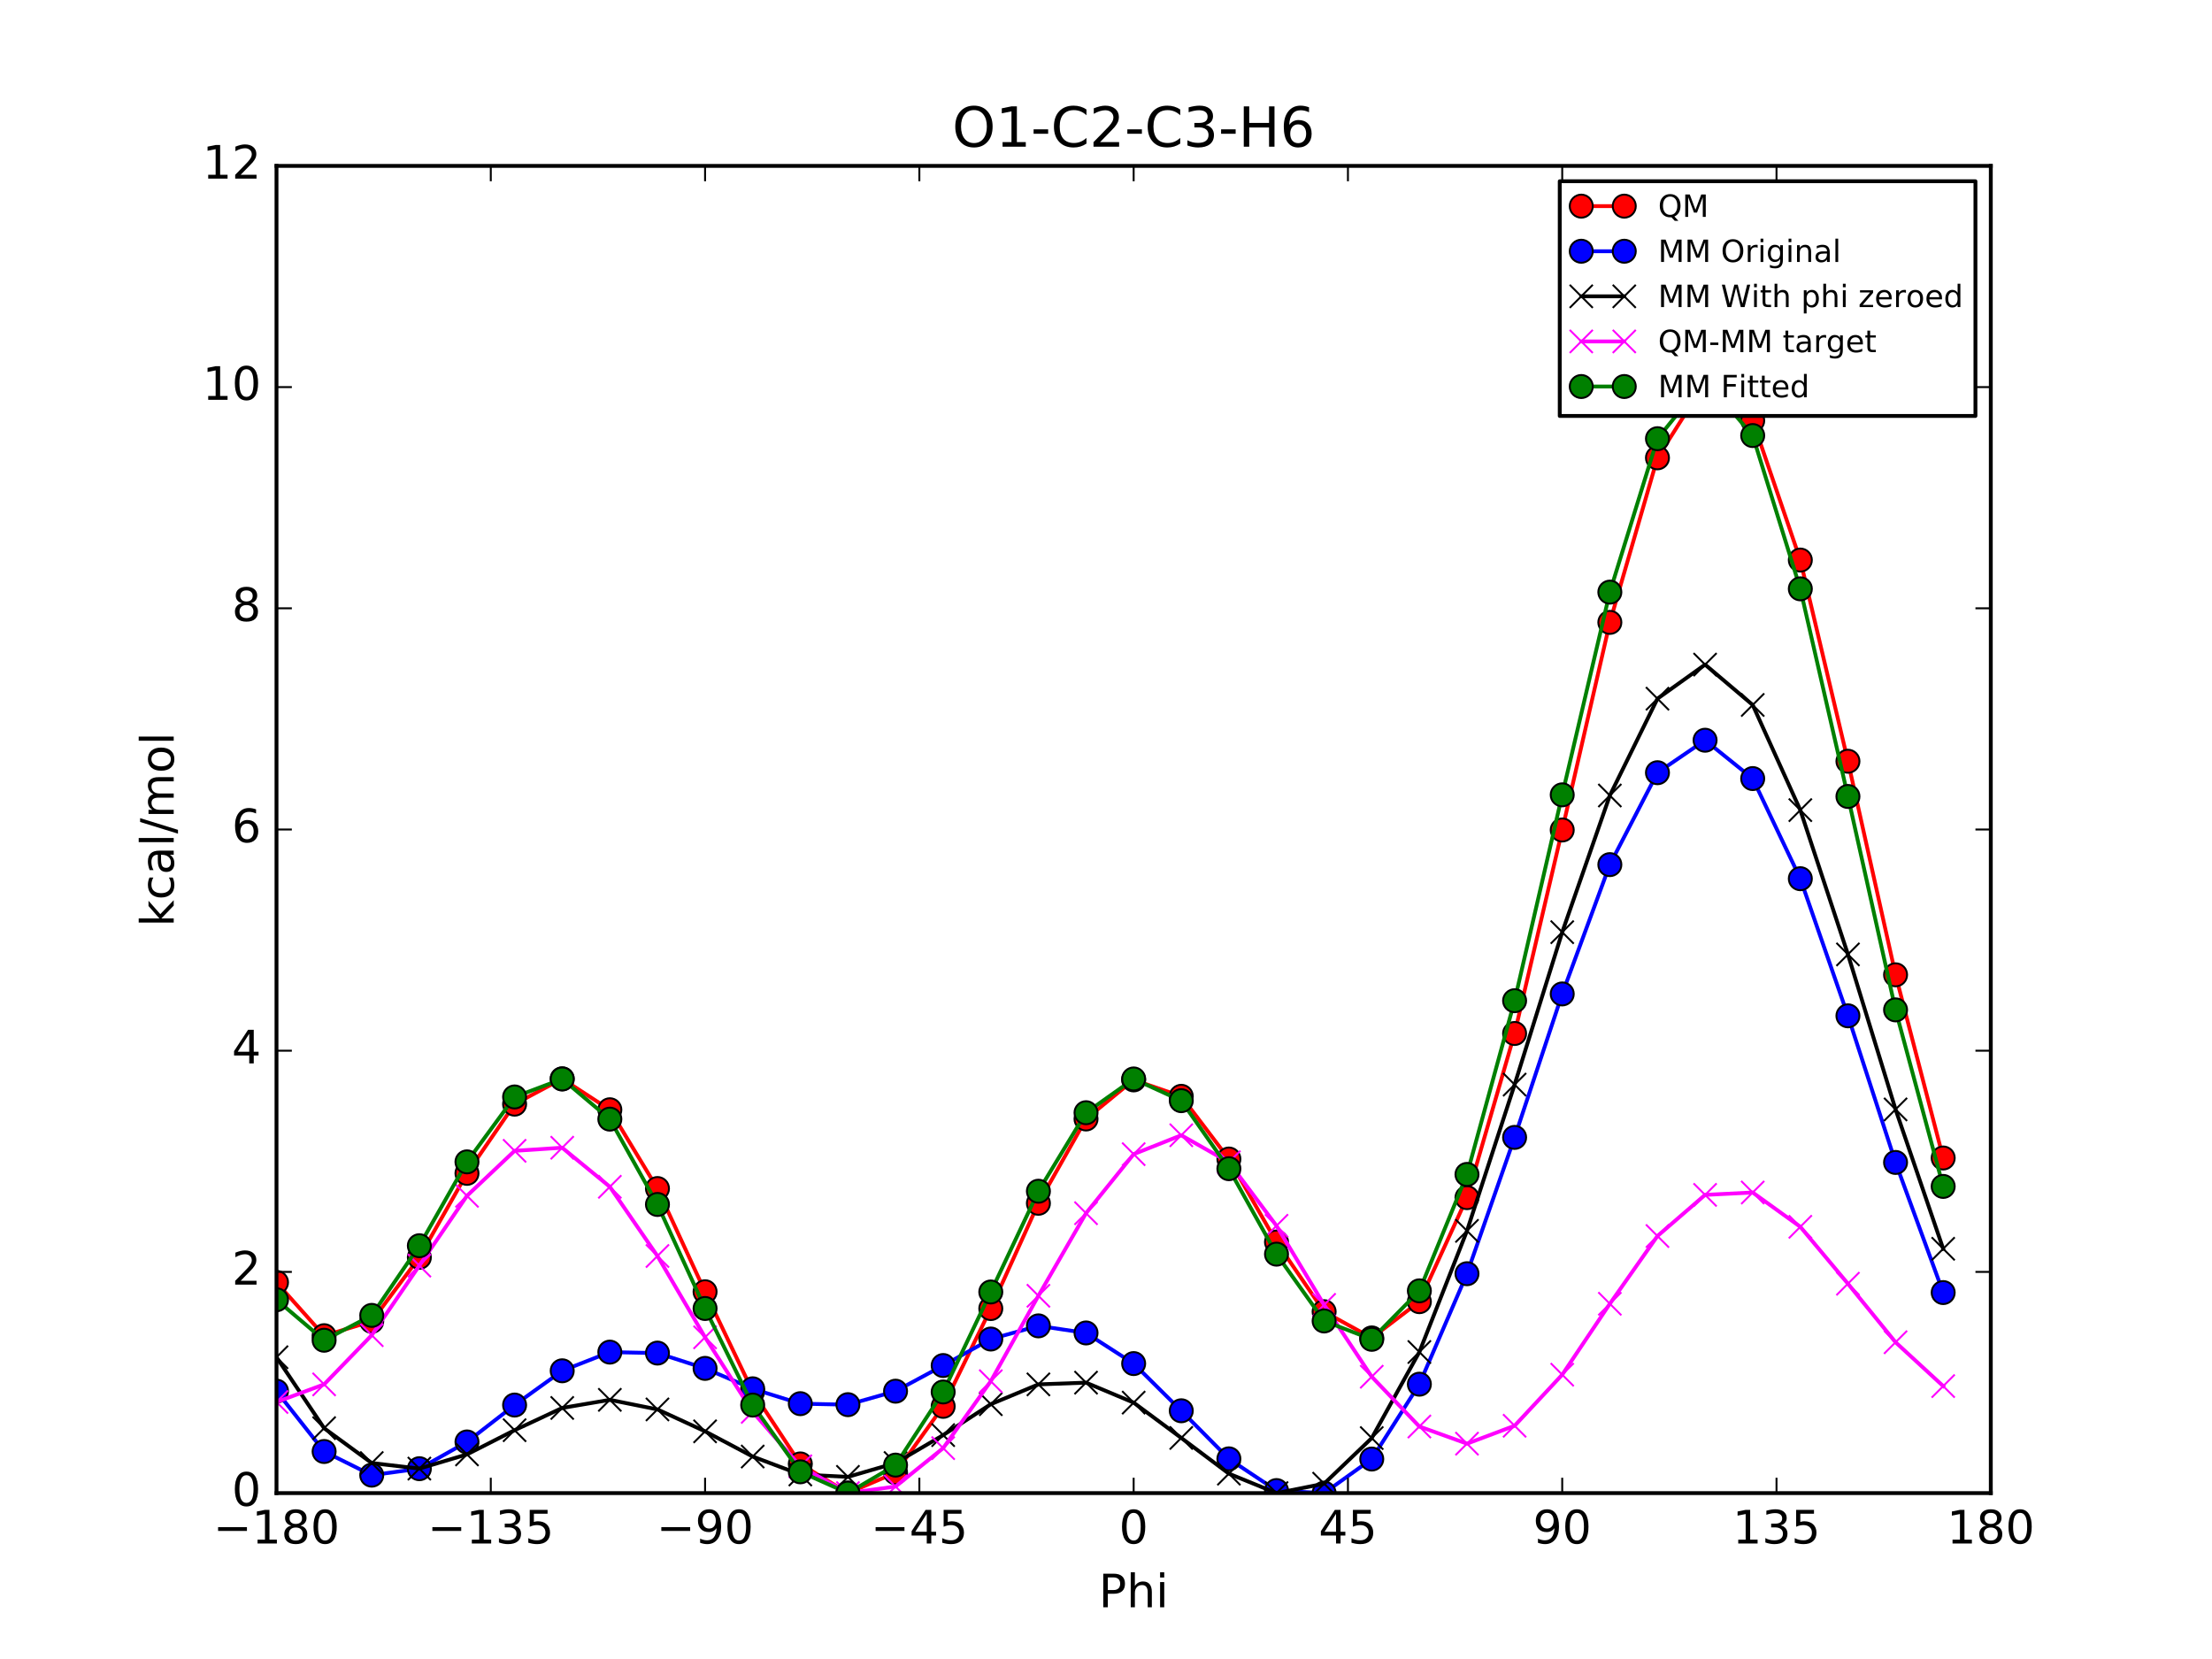 <?xml version="1.0" encoding="utf-8" standalone="no"?>
<!DOCTYPE svg PUBLIC "-//W3C//DTD SVG 1.1//EN"
  "http://www.w3.org/Graphics/SVG/1.1/DTD/svg11.dtd">
<!-- Created with matplotlib (http://matplotlib.org/) -->
<svg height="432pt" version="1.1" viewBox="0 0 576 432" width="576pt" xmlns="http://www.w3.org/2000/svg" xmlns:xlink="http://www.w3.org/1999/xlink">
 <defs>
  <style type="text/css">
*{stroke-linecap:butt;stroke-linejoin:round;stroke-miterlimit:100000;}
  </style>
 </defs>
 <g id="figure_1">
  <g id="patch_1">
   <path d="M 0 432 
L 576 432 
L 576 0 
L 0 0 
z
" style="fill:#ffffff;"/>
  </g>
  <g id="axes_1">
   <g id="patch_2">
    <path d="M 72 388.8 
L 518.4 388.8 
L 518.4 43.2 
L 72 43.2 
z
" style="fill:#ffffff;"/>
   </g>
   <g id="line2d_1">
    <path clip-path="url(#pc7a32fb512)" d="M 72.001 333.929 
L 84.4 347.811 
L 96.8 344.071 
L 109.2 327.401 
L 121.6 305.537 
L 134 287.518 
L 146.4 280.919 
L 158.8 288.977 
L 171.2 309.495 
L 183.6 336.374 
L 196 362.355 
L 208.4 381.205 
L 220.8 388.8 
L 233.2 383.479 
L 245.6 366.21 
L 258 340.748 
L 270.4 313.332 
L 282.8 291.381 
L 295.201 281.205 
L 307.6 285.479 
L 320 301.808 
L 332.4 323.417 
L 344.8 341.566 
L 357.2 348.39 
L 369.6 338.952 
L 382 311.862 
L 394.4 269.117 
L 406.8 216.129 
L 419.2 162.067 
L 431.6 119.219 
L 444 99.632 
L 456.4 109.517 
L 468.8 145.838 
L 481.2 198.226 
L 493.6 253.837 
L 506 301.54 
" style="fill:none;stroke:#ff0000;stroke-linecap:square;"/>
    <defs>
     <path d="M 0 3 
C 0.796 3 1.559 2.684 2.121 2.121 
C 2.684 1.559 3 0.796 3 0 
C 3 -0.796 2.684 -1.559 2.121 -2.121 
C 1.559 -2.684 0.796 -3 0 -3 
C -0.796 -3 -1.559 -2.684 -2.121 -2.121 
C -2.684 -1.559 -3 -0.796 -3 0 
C -3 0.796 -2.684 1.559 -2.121 2.121 
C -1.559 2.684 -0.796 3 0 3 
z
" id="m67e31d03e1" style="stroke:#000000;stroke-width:0.5;"/>
    </defs>
    <g clip-path="url(#pc7a32fb512)">
     <use style="fill:#ff0000;stroke:#000000;stroke-width:0.5;" x="72.001" xlink:href="#m67e31d03e1" y="333.929"/>
     <use style="fill:#ff0000;stroke:#000000;stroke-width:0.5;" x="84.4" xlink:href="#m67e31d03e1" y="347.811"/>
     <use style="fill:#ff0000;stroke:#000000;stroke-width:0.5;" x="96.8" xlink:href="#m67e31d03e1" y="344.071"/>
     <use style="fill:#ff0000;stroke:#000000;stroke-width:0.5;" x="109.2" xlink:href="#m67e31d03e1" y="327.401"/>
     <use style="fill:#ff0000;stroke:#000000;stroke-width:0.5;" x="121.6" xlink:href="#m67e31d03e1" y="305.537"/>
     <use style="fill:#ff0000;stroke:#000000;stroke-width:0.5;" x="134" xlink:href="#m67e31d03e1" y="287.518"/>
     <use style="fill:#ff0000;stroke:#000000;stroke-width:0.5;" x="146.4" xlink:href="#m67e31d03e1" y="280.919"/>
     <use style="fill:#ff0000;stroke:#000000;stroke-width:0.5;" x="158.8" xlink:href="#m67e31d03e1" y="288.977"/>
     <use style="fill:#ff0000;stroke:#000000;stroke-width:0.5;" x="171.2" xlink:href="#m67e31d03e1" y="309.495"/>
     <use style="fill:#ff0000;stroke:#000000;stroke-width:0.5;" x="183.6" xlink:href="#m67e31d03e1" y="336.374"/>
     <use style="fill:#ff0000;stroke:#000000;stroke-width:0.5;" x="196" xlink:href="#m67e31d03e1" y="362.355"/>
     <use style="fill:#ff0000;stroke:#000000;stroke-width:0.5;" x="208.4" xlink:href="#m67e31d03e1" y="381.205"/>
     <use style="fill:#ff0000;stroke:#000000;stroke-width:0.5;" x="220.8" xlink:href="#m67e31d03e1" y="388.8"/>
     <use style="fill:#ff0000;stroke:#000000;stroke-width:0.5;" x="233.2" xlink:href="#m67e31d03e1" y="383.479"/>
     <use style="fill:#ff0000;stroke:#000000;stroke-width:0.5;" x="245.6" xlink:href="#m67e31d03e1" y="366.21"/>
     <use style="fill:#ff0000;stroke:#000000;stroke-width:0.5;" x="258" xlink:href="#m67e31d03e1" y="340.748"/>
     <use style="fill:#ff0000;stroke:#000000;stroke-width:0.5;" x="270.4" xlink:href="#m67e31d03e1" y="313.332"/>
     <use style="fill:#ff0000;stroke:#000000;stroke-width:0.5;" x="282.8" xlink:href="#m67e31d03e1" y="291.381"/>
     <use style="fill:#ff0000;stroke:#000000;stroke-width:0.5;" x="295.201" xlink:href="#m67e31d03e1" y="281.205"/>
     <use style="fill:#ff0000;stroke:#000000;stroke-width:0.5;" x="307.6" xlink:href="#m67e31d03e1" y="285.479"/>
     <use style="fill:#ff0000;stroke:#000000;stroke-width:0.5;" x="320" xlink:href="#m67e31d03e1" y="301.808"/>
     <use style="fill:#ff0000;stroke:#000000;stroke-width:0.5;" x="332.4" xlink:href="#m67e31d03e1" y="323.417"/>
     <use style="fill:#ff0000;stroke:#000000;stroke-width:0.5;" x="344.8" xlink:href="#m67e31d03e1" y="341.566"/>
     <use style="fill:#ff0000;stroke:#000000;stroke-width:0.5;" x="357.2" xlink:href="#m67e31d03e1" y="348.39"/>
     <use style="fill:#ff0000;stroke:#000000;stroke-width:0.5;" x="369.6" xlink:href="#m67e31d03e1" y="338.952"/>
     <use style="fill:#ff0000;stroke:#000000;stroke-width:0.5;" x="382" xlink:href="#m67e31d03e1" y="311.862"/>
     <use style="fill:#ff0000;stroke:#000000;stroke-width:0.5;" x="394.4" xlink:href="#m67e31d03e1" y="269.117"/>
     <use style="fill:#ff0000;stroke:#000000;stroke-width:0.5;" x="406.8" xlink:href="#m67e31d03e1" y="216.129"/>
     <use style="fill:#ff0000;stroke:#000000;stroke-width:0.5;" x="419.2" xlink:href="#m67e31d03e1" y="162.067"/>
     <use style="fill:#ff0000;stroke:#000000;stroke-width:0.5;" x="431.6" xlink:href="#m67e31d03e1" y="119.219"/>
     <use style="fill:#ff0000;stroke:#000000;stroke-width:0.5;" x="444" xlink:href="#m67e31d03e1" y="99.632"/>
     <use style="fill:#ff0000;stroke:#000000;stroke-width:0.5;" x="456.4" xlink:href="#m67e31d03e1" y="109.517"/>
     <use style="fill:#ff0000;stroke:#000000;stroke-width:0.5;" x="468.8" xlink:href="#m67e31d03e1" y="145.838"/>
     <use style="fill:#ff0000;stroke:#000000;stroke-width:0.5;" x="481.2" xlink:href="#m67e31d03e1" y="198.226"/>
     <use style="fill:#ff0000;stroke:#000000;stroke-width:0.5;" x="493.6" xlink:href="#m67e31d03e1" y="253.837"/>
     <use style="fill:#ff0000;stroke:#000000;stroke-width:0.5;" x="506" xlink:href="#m67e31d03e1" y="301.54"/>
    </g>
   </g>
   <g id="line2d_2">
    <path clip-path="url(#pc7a32fb512)" d="M 72.001 362.249 
L 84.4 377.968 
L 96.8 384.125 
L 109.2 382.447 
L 121.6 375.48 
L 134 365.872 
L 146.4 356.952 
L 158.8 352.088 
L 171.2 352.34 
L 183.6 356.326 
L 196 361.641 
L 208.4 365.514 
L 220.8 365.772 
L 233.2 362.262 
L 245.6 355.581 
L 258 348.683 
L 270.4 345.253 
L 282.8 347.099 
L 295.201 355.074 
L 307.6 367.363 
L 320 379.881 
L 332.4 388.14 
L 344.8 388.8 
L 357.2 379.93 
L 369.6 360.438 
L 382 331.67 
L 394.4 296.176 
L 406.8 258.818 
L 419.2 225.144 
L 431.6 201.212 
L 444 192.752 
L 456.4 202.737 
L 468.8 228.81 
L 481.2 264.516 
L 493.6 302.697 
L 506 336.581 
" style="fill:none;stroke:#0000ff;stroke-linecap:square;"/>
    <defs>
     <path d="M 0 3 
C 0.796 3 1.559 2.684 2.121 2.121 
C 2.684 1.559 3 0.796 3 0 
C 3 -0.796 2.684 -1.559 2.121 -2.121 
C 1.559 -2.684 0.796 -3 0 -3 
C -0.796 -3 -1.559 -2.684 -2.121 -2.121 
C -2.684 -1.559 -3 -0.796 -3 0 
C -3 0.796 -2.684 1.559 -2.121 2.121 
C -1.559 2.684 -0.796 3 0 3 
z
" id="m63debd2098" style="stroke:#000000;stroke-width:0.5;"/>
    </defs>
    <g clip-path="url(#pc7a32fb512)">
     <use style="fill:#0000ff;stroke:#000000;stroke-width:0.5;" x="72.001" xlink:href="#m63debd2098" y="362.249"/>
     <use style="fill:#0000ff;stroke:#000000;stroke-width:0.5;" x="84.4" xlink:href="#m63debd2098" y="377.968"/>
     <use style="fill:#0000ff;stroke:#000000;stroke-width:0.5;" x="96.8" xlink:href="#m63debd2098" y="384.125"/>
     <use style="fill:#0000ff;stroke:#000000;stroke-width:0.5;" x="109.2" xlink:href="#m63debd2098" y="382.447"/>
     <use style="fill:#0000ff;stroke:#000000;stroke-width:0.5;" x="121.6" xlink:href="#m63debd2098" y="375.48"/>
     <use style="fill:#0000ff;stroke:#000000;stroke-width:0.5;" x="134" xlink:href="#m63debd2098" y="365.872"/>
     <use style="fill:#0000ff;stroke:#000000;stroke-width:0.5;" x="146.4" xlink:href="#m63debd2098" y="356.952"/>
     <use style="fill:#0000ff;stroke:#000000;stroke-width:0.5;" x="158.8" xlink:href="#m63debd2098" y="352.088"/>
     <use style="fill:#0000ff;stroke:#000000;stroke-width:0.5;" x="171.2" xlink:href="#m63debd2098" y="352.34"/>
     <use style="fill:#0000ff;stroke:#000000;stroke-width:0.5;" x="183.6" xlink:href="#m63debd2098" y="356.326"/>
     <use style="fill:#0000ff;stroke:#000000;stroke-width:0.5;" x="196" xlink:href="#m63debd2098" y="361.641"/>
     <use style="fill:#0000ff;stroke:#000000;stroke-width:0.5;" x="208.4" xlink:href="#m63debd2098" y="365.514"/>
     <use style="fill:#0000ff;stroke:#000000;stroke-width:0.5;" x="220.8" xlink:href="#m63debd2098" y="365.772"/>
     <use style="fill:#0000ff;stroke:#000000;stroke-width:0.5;" x="233.2" xlink:href="#m63debd2098" y="362.262"/>
     <use style="fill:#0000ff;stroke:#000000;stroke-width:0.5;" x="245.6" xlink:href="#m63debd2098" y="355.581"/>
     <use style="fill:#0000ff;stroke:#000000;stroke-width:0.5;" x="258" xlink:href="#m63debd2098" y="348.683"/>
     <use style="fill:#0000ff;stroke:#000000;stroke-width:0.5;" x="270.4" xlink:href="#m63debd2098" y="345.253"/>
     <use style="fill:#0000ff;stroke:#000000;stroke-width:0.5;" x="282.8" xlink:href="#m63debd2098" y="347.099"/>
     <use style="fill:#0000ff;stroke:#000000;stroke-width:0.5;" x="295.201" xlink:href="#m63debd2098" y="355.074"/>
     <use style="fill:#0000ff;stroke:#000000;stroke-width:0.5;" x="307.6" xlink:href="#m63debd2098" y="367.363"/>
     <use style="fill:#0000ff;stroke:#000000;stroke-width:0.5;" x="320" xlink:href="#m63debd2098" y="379.881"/>
     <use style="fill:#0000ff;stroke:#000000;stroke-width:0.5;" x="332.4" xlink:href="#m63debd2098" y="388.14"/>
     <use style="fill:#0000ff;stroke:#000000;stroke-width:0.5;" x="344.8" xlink:href="#m63debd2098" y="388.8"/>
     <use style="fill:#0000ff;stroke:#000000;stroke-width:0.5;" x="357.2" xlink:href="#m63debd2098" y="379.93"/>
     <use style="fill:#0000ff;stroke:#000000;stroke-width:0.5;" x="369.6" xlink:href="#m63debd2098" y="360.438"/>
     <use style="fill:#0000ff;stroke:#000000;stroke-width:0.5;" x="382" xlink:href="#m63debd2098" y="331.67"/>
     <use style="fill:#0000ff;stroke:#000000;stroke-width:0.5;" x="394.4" xlink:href="#m63debd2098" y="296.176"/>
     <use style="fill:#0000ff;stroke:#000000;stroke-width:0.5;" x="406.8" xlink:href="#m63debd2098" y="258.818"/>
     <use style="fill:#0000ff;stroke:#000000;stroke-width:0.5;" x="419.2" xlink:href="#m63debd2098" y="225.144"/>
     <use style="fill:#0000ff;stroke:#000000;stroke-width:0.5;" x="431.6" xlink:href="#m63debd2098" y="201.212"/>
     <use style="fill:#0000ff;stroke:#000000;stroke-width:0.5;" x="444" xlink:href="#m63debd2098" y="192.752"/>
     <use style="fill:#0000ff;stroke:#000000;stroke-width:0.5;" x="456.4" xlink:href="#m63debd2098" y="202.737"/>
     <use style="fill:#0000ff;stroke:#000000;stroke-width:0.5;" x="468.8" xlink:href="#m63debd2098" y="228.81"/>
     <use style="fill:#0000ff;stroke:#000000;stroke-width:0.5;" x="481.2" xlink:href="#m63debd2098" y="264.516"/>
     <use style="fill:#0000ff;stroke:#000000;stroke-width:0.5;" x="493.6" xlink:href="#m63debd2098" y="302.697"/>
     <use style="fill:#0000ff;stroke:#000000;stroke-width:0.5;" x="506" xlink:href="#m63debd2098" y="336.581"/>
    </g>
   </g>
   <g id="line2d_3">
    <path clip-path="url(#pc7a32fb512)" d="M 72.001 353.426 
L 84.4 371.895 
L 96.8 380.973 
L 109.2 382.417 
L 121.6 378.724 
L 134 372.419 
L 146.4 366.629 
L 158.8 364.515 
L 171.2 367.01 
L 183.6 372.716 
L 196 379.279 
L 208.4 383.952 
L 220.8 384.574 
L 233.2 380.97 
L 245.6 373.697 
L 258 365.652 
L 270.4 360.489 
L 282.8 360.039 
L 295.201 365.237 
L 307.6 374.434 
L 320 383.735 
L 332.4 388.8 
L 344.8 386.351 
L 357.2 374.469 
L 369.6 352.062 
L 382 320.511 
L 394.4 282.426 
L 406.8 242.737 
L 419.2 207.144 
L 431.6 181.934 
L 444 173.061 
L 456.4 183.566 
L 468.8 210.955 
L 481.2 248.525 
L 493.6 288.888 
L 506 325.179 
" style="fill:none;stroke:#000000;stroke-linecap:square;"/>
    <defs>
     <path d="M -3 3 
L 3 -3 
M -3 -3 
L 3 3 
" id="m7301462977" style="stroke:#000000;stroke-width:0.5;"/>
    </defs>
    <g clip-path="url(#pc7a32fb512)">
     <use style="stroke:#000000;stroke-width:0.5;" x="72.001" xlink:href="#m7301462977" y="353.426"/>
     <use style="stroke:#000000;stroke-width:0.5;" x="84.4" xlink:href="#m7301462977" y="371.895"/>
     <use style="stroke:#000000;stroke-width:0.5;" x="96.8" xlink:href="#m7301462977" y="380.973"/>
     <use style="stroke:#000000;stroke-width:0.5;" x="109.2" xlink:href="#m7301462977" y="382.417"/>
     <use style="stroke:#000000;stroke-width:0.5;" x="121.6" xlink:href="#m7301462977" y="378.724"/>
     <use style="stroke:#000000;stroke-width:0.5;" x="134" xlink:href="#m7301462977" y="372.419"/>
     <use style="stroke:#000000;stroke-width:0.5;" x="146.4" xlink:href="#m7301462977" y="366.629"/>
     <use style="stroke:#000000;stroke-width:0.5;" x="158.8" xlink:href="#m7301462977" y="364.515"/>
     <use style="stroke:#000000;stroke-width:0.5;" x="171.2" xlink:href="#m7301462977" y="367.01"/>
     <use style="stroke:#000000;stroke-width:0.5;" x="183.6" xlink:href="#m7301462977" y="372.716"/>
     <use style="stroke:#000000;stroke-width:0.5;" x="196" xlink:href="#m7301462977" y="379.279"/>
     <use style="stroke:#000000;stroke-width:0.5;" x="208.4" xlink:href="#m7301462977" y="383.952"/>
     <use style="stroke:#000000;stroke-width:0.5;" x="220.8" xlink:href="#m7301462977" y="384.574"/>
     <use style="stroke:#000000;stroke-width:0.5;" x="233.2" xlink:href="#m7301462977" y="380.97"/>
     <use style="stroke:#000000;stroke-width:0.5;" x="245.6" xlink:href="#m7301462977" y="373.697"/>
     <use style="stroke:#000000;stroke-width:0.5;" x="258" xlink:href="#m7301462977" y="365.652"/>
     <use style="stroke:#000000;stroke-width:0.5;" x="270.4" xlink:href="#m7301462977" y="360.489"/>
     <use style="stroke:#000000;stroke-width:0.5;" x="282.8" xlink:href="#m7301462977" y="360.039"/>
     <use style="stroke:#000000;stroke-width:0.5;" x="295.201" xlink:href="#m7301462977" y="365.237"/>
     <use style="stroke:#000000;stroke-width:0.5;" x="307.6" xlink:href="#m7301462977" y="374.434"/>
     <use style="stroke:#000000;stroke-width:0.5;" x="320" xlink:href="#m7301462977" y="383.735"/>
     <use style="stroke:#000000;stroke-width:0.5;" x="332.4" xlink:href="#m7301462977" y="388.8"/>
     <use style="stroke:#000000;stroke-width:0.5;" x="344.8" xlink:href="#m7301462977" y="386.351"/>
     <use style="stroke:#000000;stroke-width:0.5;" x="357.2" xlink:href="#m7301462977" y="374.469"/>
     <use style="stroke:#000000;stroke-width:0.5;" x="369.6" xlink:href="#m7301462977" y="352.062"/>
     <use style="stroke:#000000;stroke-width:0.5;" x="382" xlink:href="#m7301462977" y="320.511"/>
     <use style="stroke:#000000;stroke-width:0.5;" x="394.4" xlink:href="#m7301462977" y="282.426"/>
     <use style="stroke:#000000;stroke-width:0.5;" x="406.8" xlink:href="#m7301462977" y="242.737"/>
     <use style="stroke:#000000;stroke-width:0.5;" x="419.2" xlink:href="#m7301462977" y="207.144"/>
     <use style="stroke:#000000;stroke-width:0.5;" x="431.6" xlink:href="#m7301462977" y="181.934"/>
     <use style="stroke:#000000;stroke-width:0.5;" x="444" xlink:href="#m7301462977" y="173.061"/>
     <use style="stroke:#000000;stroke-width:0.5;" x="456.4" xlink:href="#m7301462977" y="183.566"/>
     <use style="stroke:#000000;stroke-width:0.5;" x="468.8" xlink:href="#m7301462977" y="210.955"/>
     <use style="stroke:#000000;stroke-width:0.5;" x="481.2" xlink:href="#m7301462977" y="248.525"/>
     <use style="stroke:#000000;stroke-width:0.5;" x="493.6" xlink:href="#m7301462977" y="288.888"/>
     <use style="stroke:#000000;stroke-width:0.5;" x="506" xlink:href="#m7301462977" y="325.179"/>
    </g>
   </g>
   <g id="line2d_4">
    <path clip-path="url(#pc7a32fb512)" d="M 72.001 365.077 
L 84.4 360.489 
L 96.8 347.672 
L 109.2 329.557 
L 121.6 311.387 
L 134 299.673 
L 146.4 298.864 
L 158.8 309.036 
L 171.2 327.059 
L 183.6 348.231 
L 196 367.65 
L 208.4 381.826 
L 220.8 388.8 
L 233.2 387.084 
L 245.6 377.087 
L 258 359.67 
L 270.4 337.417 
L 282.8 315.916 
L 295.201 300.542 
L 307.6 295.619 
L 320 302.646 
L 332.4 319.191 
L 344.8 339.788 
L 357.2 358.494 
L 369.6 371.464 
L 382 375.925 
L 394.4 371.264 
L 406.8 357.966 
L 419.2 339.497 
L 431.6 321.858 
L 444 311.145 
L 456.4 310.525 
L 468.8 319.457 
L 481.2 334.275 
L 493.6 349.523 
L 506 360.935 
" style="fill:none;stroke:#ff00ff;stroke-linecap:square;"/>
    <defs>
     <path d="M -3 3 
L 3 -3 
M -3 -3 
L 3 3 
" id="m66ca0f448e" style="stroke:#ff00ff;stroke-width:0.5;"/>
    </defs>
    <g clip-path="url(#pc7a32fb512)">
     <use style="fill:#ff00ff;stroke:#ff00ff;stroke-width:0.5;" x="72.001" xlink:href="#m66ca0f448e" y="365.077"/>
     <use style="fill:#ff00ff;stroke:#ff00ff;stroke-width:0.5;" x="84.4" xlink:href="#m66ca0f448e" y="360.489"/>
     <use style="fill:#ff00ff;stroke:#ff00ff;stroke-width:0.5;" x="96.8" xlink:href="#m66ca0f448e" y="347.672"/>
     <use style="fill:#ff00ff;stroke:#ff00ff;stroke-width:0.5;" x="109.2" xlink:href="#m66ca0f448e" y="329.557"/>
     <use style="fill:#ff00ff;stroke:#ff00ff;stroke-width:0.5;" x="121.6" xlink:href="#m66ca0f448e" y="311.387"/>
     <use style="fill:#ff00ff;stroke:#ff00ff;stroke-width:0.5;" x="134" xlink:href="#m66ca0f448e" y="299.673"/>
     <use style="fill:#ff00ff;stroke:#ff00ff;stroke-width:0.5;" x="146.4" xlink:href="#m66ca0f448e" y="298.864"/>
     <use style="fill:#ff00ff;stroke:#ff00ff;stroke-width:0.5;" x="158.8" xlink:href="#m66ca0f448e" y="309.036"/>
     <use style="fill:#ff00ff;stroke:#ff00ff;stroke-width:0.5;" x="171.2" xlink:href="#m66ca0f448e" y="327.059"/>
     <use style="fill:#ff00ff;stroke:#ff00ff;stroke-width:0.5;" x="183.6" xlink:href="#m66ca0f448e" y="348.231"/>
     <use style="fill:#ff00ff;stroke:#ff00ff;stroke-width:0.5;" x="196" xlink:href="#m66ca0f448e" y="367.65"/>
     <use style="fill:#ff00ff;stroke:#ff00ff;stroke-width:0.5;" x="208.4" xlink:href="#m66ca0f448e" y="381.826"/>
     <use style="fill:#ff00ff;stroke:#ff00ff;stroke-width:0.5;" x="220.8" xlink:href="#m66ca0f448e" y="388.8"/>
     <use style="fill:#ff00ff;stroke:#ff00ff;stroke-width:0.5;" x="233.2" xlink:href="#m66ca0f448e" y="387.084"/>
     <use style="fill:#ff00ff;stroke:#ff00ff;stroke-width:0.5;" x="245.6" xlink:href="#m66ca0f448e" y="377.087"/>
     <use style="fill:#ff00ff;stroke:#ff00ff;stroke-width:0.5;" x="258" xlink:href="#m66ca0f448e" y="359.67"/>
     <use style="fill:#ff00ff;stroke:#ff00ff;stroke-width:0.5;" x="270.4" xlink:href="#m66ca0f448e" y="337.417"/>
     <use style="fill:#ff00ff;stroke:#ff00ff;stroke-width:0.5;" x="282.8" xlink:href="#m66ca0f448e" y="315.916"/>
     <use style="fill:#ff00ff;stroke:#ff00ff;stroke-width:0.5;" x="295.201" xlink:href="#m66ca0f448e" y="300.542"/>
     <use style="fill:#ff00ff;stroke:#ff00ff;stroke-width:0.5;" x="307.6" xlink:href="#m66ca0f448e" y="295.619"/>
     <use style="fill:#ff00ff;stroke:#ff00ff;stroke-width:0.5;" x="320" xlink:href="#m66ca0f448e" y="302.646"/>
     <use style="fill:#ff00ff;stroke:#ff00ff;stroke-width:0.5;" x="332.4" xlink:href="#m66ca0f448e" y="319.191"/>
     <use style="fill:#ff00ff;stroke:#ff00ff;stroke-width:0.5;" x="344.8" xlink:href="#m66ca0f448e" y="339.788"/>
     <use style="fill:#ff00ff;stroke:#ff00ff;stroke-width:0.5;" x="357.2" xlink:href="#m66ca0f448e" y="358.494"/>
     <use style="fill:#ff00ff;stroke:#ff00ff;stroke-width:0.5;" x="369.6" xlink:href="#m66ca0f448e" y="371.464"/>
     <use style="fill:#ff00ff;stroke:#ff00ff;stroke-width:0.5;" x="382" xlink:href="#m66ca0f448e" y="375.925"/>
     <use style="fill:#ff00ff;stroke:#ff00ff;stroke-width:0.5;" x="394.4" xlink:href="#m66ca0f448e" y="371.264"/>
     <use style="fill:#ff00ff;stroke:#ff00ff;stroke-width:0.5;" x="406.8" xlink:href="#m66ca0f448e" y="357.966"/>
     <use style="fill:#ff00ff;stroke:#ff00ff;stroke-width:0.5;" x="419.2" xlink:href="#m66ca0f448e" y="339.497"/>
     <use style="fill:#ff00ff;stroke:#ff00ff;stroke-width:0.5;" x="431.6" xlink:href="#m66ca0f448e" y="321.858"/>
     <use style="fill:#ff00ff;stroke:#ff00ff;stroke-width:0.5;" x="444" xlink:href="#m66ca0f448e" y="311.145"/>
     <use style="fill:#ff00ff;stroke:#ff00ff;stroke-width:0.5;" x="456.4" xlink:href="#m66ca0f448e" y="310.525"/>
     <use style="fill:#ff00ff;stroke:#ff00ff;stroke-width:0.5;" x="468.8" xlink:href="#m66ca0f448e" y="319.457"/>
     <use style="fill:#ff00ff;stroke:#ff00ff;stroke-width:0.5;" x="481.2" xlink:href="#m66ca0f448e" y="334.275"/>
     <use style="fill:#ff00ff;stroke:#ff00ff;stroke-width:0.5;" x="493.6" xlink:href="#m66ca0f448e" y="349.523"/>
     <use style="fill:#ff00ff;stroke:#ff00ff;stroke-width:0.5;" x="506" xlink:href="#m66ca0f448e" y="360.935"/>
    </g>
   </g>
   <g id="line2d_5">
    <path clip-path="url(#pc7a32fb512)" d="M 72.001 338.456 
L 84.4 348.996 
L 96.8 342.524 
L 109.2 324.383 
L 121.6 302.547 
L 134 285.644 
L 146.4 280.963 
L 158.8 291.421 
L 171.2 313.639 
L 183.6 340.73 
L 196 365.877 
L 208.4 383.259 
L 220.8 388.8 
L 233.2 381.509 
L 245.6 362.465 
L 258 336.429 
L 270.4 310.192 
L 282.8 289.751 
L 295.201 280.957 
L 307.6 286.614 
L 320 304.324 
L 332.4 326.579 
L 344.8 343.977 
L 357.2 348.759 
L 369.6 336.135 
L 382 305.815 
L 394.4 260.581 
L 406.8 206.974 
L 419.2 154.189 
L 431.6 114.236 
L 444 98.891 
L 456.4 113.417 
L 468.8 153.332 
L 481.2 207.397 
L 493.6 262.973 
L 506 308.941 
" style="fill:none;stroke:#008000;stroke-linecap:square;"/>
    <defs>
     <path d="M 0 3 
C 0.796 3 1.559 2.684 2.121 2.121 
C 2.684 1.559 3 0.796 3 0 
C 3 -0.796 2.684 -1.559 2.121 -2.121 
C 1.559 -2.684 0.796 -3 0 -3 
C -0.796 -3 -1.559 -2.684 -2.121 -2.121 
C -2.684 -1.559 -3 -0.796 -3 0 
C -3 0.796 -2.684 1.559 -2.121 2.121 
C -1.559 2.684 -0.796 3 0 3 
z
" id="mc88ba1a615" style="stroke:#000000;stroke-width:0.5;"/>
    </defs>
    <g clip-path="url(#pc7a32fb512)">
     <use style="fill:#008000;stroke:#000000;stroke-width:0.5;" x="72.001" xlink:href="#mc88ba1a615" y="338.456"/>
     <use style="fill:#008000;stroke:#000000;stroke-width:0.5;" x="84.4" xlink:href="#mc88ba1a615" y="348.996"/>
     <use style="fill:#008000;stroke:#000000;stroke-width:0.5;" x="96.8" xlink:href="#mc88ba1a615" y="342.524"/>
     <use style="fill:#008000;stroke:#000000;stroke-width:0.5;" x="109.2" xlink:href="#mc88ba1a615" y="324.383"/>
     <use style="fill:#008000;stroke:#000000;stroke-width:0.5;" x="121.6" xlink:href="#mc88ba1a615" y="302.547"/>
     <use style="fill:#008000;stroke:#000000;stroke-width:0.5;" x="134" xlink:href="#mc88ba1a615" y="285.644"/>
     <use style="fill:#008000;stroke:#000000;stroke-width:0.5;" x="146.4" xlink:href="#mc88ba1a615" y="280.963"/>
     <use style="fill:#008000;stroke:#000000;stroke-width:0.5;" x="158.8" xlink:href="#mc88ba1a615" y="291.421"/>
     <use style="fill:#008000;stroke:#000000;stroke-width:0.5;" x="171.2" xlink:href="#mc88ba1a615" y="313.639"/>
     <use style="fill:#008000;stroke:#000000;stroke-width:0.5;" x="183.6" xlink:href="#mc88ba1a615" y="340.73"/>
     <use style="fill:#008000;stroke:#000000;stroke-width:0.5;" x="196" xlink:href="#mc88ba1a615" y="365.877"/>
     <use style="fill:#008000;stroke:#000000;stroke-width:0.5;" x="208.4" xlink:href="#mc88ba1a615" y="383.259"/>
     <use style="fill:#008000;stroke:#000000;stroke-width:0.5;" x="220.8" xlink:href="#mc88ba1a615" y="388.8"/>
     <use style="fill:#008000;stroke:#000000;stroke-width:0.5;" x="233.2" xlink:href="#mc88ba1a615" y="381.509"/>
     <use style="fill:#008000;stroke:#000000;stroke-width:0.5;" x="245.6" xlink:href="#mc88ba1a615" y="362.465"/>
     <use style="fill:#008000;stroke:#000000;stroke-width:0.5;" x="258" xlink:href="#mc88ba1a615" y="336.429"/>
     <use style="fill:#008000;stroke:#000000;stroke-width:0.5;" x="270.4" xlink:href="#mc88ba1a615" y="310.192"/>
     <use style="fill:#008000;stroke:#000000;stroke-width:0.5;" x="282.8" xlink:href="#mc88ba1a615" y="289.751"/>
     <use style="fill:#008000;stroke:#000000;stroke-width:0.5;" x="295.201" xlink:href="#mc88ba1a615" y="280.957"/>
     <use style="fill:#008000;stroke:#000000;stroke-width:0.5;" x="307.6" xlink:href="#mc88ba1a615" y="286.614"/>
     <use style="fill:#008000;stroke:#000000;stroke-width:0.5;" x="320" xlink:href="#mc88ba1a615" y="304.324"/>
     <use style="fill:#008000;stroke:#000000;stroke-width:0.5;" x="332.4" xlink:href="#mc88ba1a615" y="326.579"/>
     <use style="fill:#008000;stroke:#000000;stroke-width:0.5;" x="344.8" xlink:href="#mc88ba1a615" y="343.977"/>
     <use style="fill:#008000;stroke:#000000;stroke-width:0.5;" x="357.2" xlink:href="#mc88ba1a615" y="348.759"/>
     <use style="fill:#008000;stroke:#000000;stroke-width:0.5;" x="369.6" xlink:href="#mc88ba1a615" y="336.135"/>
     <use style="fill:#008000;stroke:#000000;stroke-width:0.5;" x="382" xlink:href="#mc88ba1a615" y="305.815"/>
     <use style="fill:#008000;stroke:#000000;stroke-width:0.5;" x="394.4" xlink:href="#mc88ba1a615" y="260.581"/>
     <use style="fill:#008000;stroke:#000000;stroke-width:0.5;" x="406.8" xlink:href="#mc88ba1a615" y="206.974"/>
     <use style="fill:#008000;stroke:#000000;stroke-width:0.5;" x="419.2" xlink:href="#mc88ba1a615" y="154.189"/>
     <use style="fill:#008000;stroke:#000000;stroke-width:0.5;" x="431.6" xlink:href="#mc88ba1a615" y="114.236"/>
     <use style="fill:#008000;stroke:#000000;stroke-width:0.5;" x="444" xlink:href="#mc88ba1a615" y="98.891"/>
     <use style="fill:#008000;stroke:#000000;stroke-width:0.5;" x="456.4" xlink:href="#mc88ba1a615" y="113.417"/>
     <use style="fill:#008000;stroke:#000000;stroke-width:0.5;" x="468.8" xlink:href="#mc88ba1a615" y="153.332"/>
     <use style="fill:#008000;stroke:#000000;stroke-width:0.5;" x="481.2" xlink:href="#mc88ba1a615" y="207.397"/>
     <use style="fill:#008000;stroke:#000000;stroke-width:0.5;" x="493.6" xlink:href="#mc88ba1a615" y="262.973"/>
     <use style="fill:#008000;stroke:#000000;stroke-width:0.5;" x="506" xlink:href="#mc88ba1a615" y="308.941"/>
    </g>
   </g>
   <g id="patch_3">
    <path d="M 518.4 388.8 
L 518.4 43.2 
" style="fill:none;stroke:#000000;stroke-linecap:square;stroke-linejoin:miter;"/>
   </g>
   <g id="patch_4">
    <path d="M 72 43.2 
L 518.4 43.2 
" style="fill:none;stroke:#000000;stroke-linecap:square;stroke-linejoin:miter;"/>
   </g>
   <g id="patch_5">
    <path d="M 72 388.8 
L 72 43.2 
" style="fill:none;stroke:#000000;stroke-linecap:square;stroke-linejoin:miter;"/>
   </g>
   <g id="patch_6">
    <path d="M 72 388.8 
L 518.4 388.8 
" style="fill:none;stroke:#000000;stroke-linecap:square;stroke-linejoin:miter;"/>
   </g>
   <g id="matplotlib.axis_1">
    <g id="xtick_1">
     <g id="line2d_6">
      <defs>
       <path d="M 0 0 
L 0 -4 
" id="me1ee710701" style="stroke:#000000;stroke-width:0.5;"/>
      </defs>
      <g>
       <use style="stroke:#000000;stroke-width:0.5;" x="72.0" xlink:href="#me1ee710701" y="388.8"/>
      </g>
     </g>
     <g id="line2d_7">
      <defs>
       <path d="M 0 0 
L 0 4 
" id="m85845cfee2" style="stroke:#000000;stroke-width:0.5;"/>
      </defs>
      <g>
       <use style="stroke:#000000;stroke-width:0.5;" x="72.0" xlink:href="#m85845cfee2" y="43.2"/>
      </g>
     </g>
     <g id="text_1">
      <!-- −180 -->
      <defs>
       <path d="M 12.406 8.297 
L 28.516 8.297 
L 28.516 63.922 
L 10.984 60.406 
L 10.984 69.391 
L 28.422 72.906 
L 38.281 72.906 
L 38.281 8.297 
L 54.391 8.297 
L 54.391 0 
L 12.406 0 
z
" id="BitstreamVeraSans-Roman-31"/>
       <path d="M 10.594 35.5 
L 73.188 35.5 
L 73.188 27.203 
L 10.594 27.203 
z
" id="BitstreamVeraSans-Roman-2212"/>
       <path d="M 31.781 66.406 
Q 24.172 66.406 20.328 58.906 
Q 16.5 51.422 16.5 36.375 
Q 16.5 21.391 20.328 13.891 
Q 24.172 6.391 31.781 6.391 
Q 39.453 6.391 43.281 13.891 
Q 47.125 21.391 47.125 36.375 
Q 47.125 51.422 43.281 58.906 
Q 39.453 66.406 31.781 66.406 
M 31.781 74.219 
Q 44.047 74.219 50.516 64.516 
Q 56.984 54.828 56.984 36.375 
Q 56.984 17.969 50.516 8.266 
Q 44.047 -1.422 31.781 -1.422 
Q 19.531 -1.422 13.062 8.266 
Q 6.594 17.969 6.594 36.375 
Q 6.594 54.828 13.062 64.516 
Q 19.531 74.219 31.781 74.219 
" id="BitstreamVeraSans-Roman-30"/>
       <path d="M 31.781 34.625 
Q 24.75 34.625 20.719 30.859 
Q 16.703 27.094 16.703 20.516 
Q 16.703 13.922 20.719 10.156 
Q 24.75 6.391 31.781 6.391 
Q 38.812 6.391 42.859 10.172 
Q 46.922 13.969 46.922 20.516 
Q 46.922 27.094 42.891 30.859 
Q 38.875 34.625 31.781 34.625 
M 21.922 38.812 
Q 15.578 40.375 12.031 44.719 
Q 8.5 49.078 8.5 55.328 
Q 8.5 64.062 14.719 69.141 
Q 20.953 74.219 31.781 74.219 
Q 42.672 74.219 48.875 69.141 
Q 55.078 64.062 55.078 55.328 
Q 55.078 49.078 51.531 44.719 
Q 48 40.375 41.703 38.812 
Q 48.828 37.156 52.797 32.312 
Q 56.781 27.484 56.781 20.516 
Q 56.781 9.906 50.312 4.234 
Q 43.844 -1.422 31.781 -1.422 
Q 19.734 -1.422 13.25 4.234 
Q 6.781 9.906 6.781 20.516 
Q 6.781 27.484 10.781 32.312 
Q 14.797 37.156 21.922 38.812 
M 18.312 54.391 
Q 18.312 48.734 21.844 45.562 
Q 25.391 42.391 31.781 42.391 
Q 38.141 42.391 41.719 45.562 
Q 45.312 48.734 45.312 54.391 
Q 45.312 60.062 41.719 63.234 
Q 38.141 66.406 31.781 66.406 
Q 25.391 66.406 21.844 63.234 
Q 18.312 60.062 18.312 54.391 
" id="BitstreamVeraSans-Roman-38"/>
      </defs>
      <g transform="translate(55.52 401.918)scale(0.12 -0.12)">
       <use xlink:href="#BitstreamVeraSans-Roman-2212"/>
       <use x="83.789" xlink:href="#BitstreamVeraSans-Roman-31"/>
       <use x="147.412" xlink:href="#BitstreamVeraSans-Roman-38"/>
       <use x="211.035" xlink:href="#BitstreamVeraSans-Roman-30"/>
      </g>
     </g>
    </g>
    <g id="xtick_2">
     <g id="line2d_8">
      <g>
       <use style="stroke:#000000;stroke-width:0.5;" x="127.8" xlink:href="#me1ee710701" y="388.8"/>
      </g>
     </g>
     <g id="line2d_9">
      <g>
       <use style="stroke:#000000;stroke-width:0.5;" x="127.8" xlink:href="#m85845cfee2" y="43.2"/>
      </g>
     </g>
     <g id="text_2">
      <!-- −135 -->
      <defs>
       <path d="M 40.578 39.312 
Q 47.656 37.797 51.625 33 
Q 55.609 28.219 55.609 21.188 
Q 55.609 10.406 48.188 4.484 
Q 40.766 -1.422 27.094 -1.422 
Q 22.516 -1.422 17.656 -0.516 
Q 12.797 0.391 7.625 2.203 
L 7.625 11.719 
Q 11.719 9.328 16.594 8.109 
Q 21.484 6.891 26.812 6.891 
Q 36.078 6.891 40.938 10.547 
Q 45.797 14.203 45.797 21.188 
Q 45.797 27.641 41.281 31.266 
Q 36.766 34.906 28.719 34.906 
L 20.219 34.906 
L 20.219 43.016 
L 29.109 43.016 
Q 36.375 43.016 40.234 45.922 
Q 44.094 48.828 44.094 54.297 
Q 44.094 59.906 40.109 62.906 
Q 36.141 65.922 28.719 65.922 
Q 24.656 65.922 20.016 65.031 
Q 15.375 64.156 9.812 62.312 
L 9.812 71.094 
Q 15.438 72.656 20.344 73.438 
Q 25.25 74.219 29.594 74.219 
Q 40.828 74.219 47.359 69.109 
Q 53.906 64.016 53.906 55.328 
Q 53.906 49.266 50.438 45.094 
Q 46.969 40.922 40.578 39.312 
" id="BitstreamVeraSans-Roman-33"/>
       <path d="M 10.797 72.906 
L 49.516 72.906 
L 49.516 64.594 
L 19.828 64.594 
L 19.828 46.734 
Q 21.969 47.469 24.109 47.828 
Q 26.266 48.188 28.422 48.188 
Q 40.625 48.188 47.75 41.5 
Q 54.891 34.812 54.891 23.391 
Q 54.891 11.625 47.562 5.094 
Q 40.234 -1.422 26.906 -1.422 
Q 22.312 -1.422 17.547 -0.641 
Q 12.797 0.141 7.719 1.703 
L 7.719 11.625 
Q 12.109 9.234 16.797 8.062 
Q 21.484 6.891 26.703 6.891 
Q 35.156 6.891 40.078 11.328 
Q 45.016 15.766 45.016 23.391 
Q 45.016 31 40.078 35.438 
Q 35.156 39.891 26.703 39.891 
Q 22.75 39.891 18.812 39.016 
Q 14.891 38.141 10.797 36.281 
z
" id="BitstreamVeraSans-Roman-35"/>
      </defs>
      <g transform="translate(111.32 401.918)scale(0.12 -0.12)">
       <use xlink:href="#BitstreamVeraSans-Roman-2212"/>
       <use x="83.789" xlink:href="#BitstreamVeraSans-Roman-31"/>
       <use x="147.412" xlink:href="#BitstreamVeraSans-Roman-33"/>
       <use x="211.035" xlink:href="#BitstreamVeraSans-Roman-35"/>
      </g>
     </g>
    </g>
    <g id="xtick_3">
     <g id="line2d_10">
      <g>
       <use style="stroke:#000000;stroke-width:0.5;" x="183.6" xlink:href="#me1ee710701" y="388.8"/>
      </g>
     </g>
     <g id="line2d_11">
      <g>
       <use style="stroke:#000000;stroke-width:0.5;" x="183.6" xlink:href="#m85845cfee2" y="43.2"/>
      </g>
     </g>
     <g id="text_3">
      <!-- −90 -->
      <defs>
       <path d="M 10.984 1.516 
L 10.984 10.5 
Q 14.703 8.734 18.5 7.812 
Q 22.312 6.891 25.984 6.891 
Q 35.75 6.891 40.891 13.453 
Q 46.047 20.016 46.781 33.406 
Q 43.953 29.203 39.594 26.953 
Q 35.25 24.703 29.984 24.703 
Q 19.047 24.703 12.672 31.312 
Q 6.297 37.938 6.297 49.422 
Q 6.297 60.641 12.938 67.422 
Q 19.578 74.219 30.609 74.219 
Q 43.266 74.219 49.922 64.516 
Q 56.594 54.828 56.594 36.375 
Q 56.594 19.141 48.406 8.859 
Q 40.234 -1.422 26.422 -1.422 
Q 22.703 -1.422 18.891 -0.688 
Q 15.094 0.047 10.984 1.516 
M 30.609 32.422 
Q 37.25 32.422 41.125 36.953 
Q 45.016 41.5 45.016 49.422 
Q 45.016 57.281 41.125 61.844 
Q 37.25 66.406 30.609 66.406 
Q 23.969 66.406 20.094 61.844 
Q 16.219 57.281 16.219 49.422 
Q 16.219 41.5 20.094 36.953 
Q 23.969 32.422 30.609 32.422 
" id="BitstreamVeraSans-Roman-39"/>
      </defs>
      <g transform="translate(170.937 401.918)scale(0.12 -0.12)">
       <use xlink:href="#BitstreamVeraSans-Roman-2212"/>
       <use x="83.789" xlink:href="#BitstreamVeraSans-Roman-39"/>
       <use x="147.412" xlink:href="#BitstreamVeraSans-Roman-30"/>
      </g>
     </g>
    </g>
    <g id="xtick_4">
     <g id="line2d_12">
      <g>
       <use style="stroke:#000000;stroke-width:0.5;" x="239.4" xlink:href="#me1ee710701" y="388.8"/>
      </g>
     </g>
     <g id="line2d_13">
      <g>
       <use style="stroke:#000000;stroke-width:0.5;" x="239.4" xlink:href="#m85845cfee2" y="43.2"/>
      </g>
     </g>
     <g id="text_4">
      <!-- −45 -->
      <defs>
       <path d="M 37.797 64.312 
L 12.891 25.391 
L 37.797 25.391 
z
M 35.203 72.906 
L 47.609 72.906 
L 47.609 25.391 
L 58.016 25.391 
L 58.016 17.188 
L 47.609 17.188 
L 47.609 0 
L 37.797 0 
L 37.797 17.188 
L 4.891 17.188 
L 4.891 26.703 
z
" id="BitstreamVeraSans-Roman-34"/>
      </defs>
      <g transform="translate(226.737 401.918)scale(0.12 -0.12)">
       <use xlink:href="#BitstreamVeraSans-Roman-2212"/>
       <use x="83.789" xlink:href="#BitstreamVeraSans-Roman-34"/>
       <use x="147.412" xlink:href="#BitstreamVeraSans-Roman-35"/>
      </g>
     </g>
    </g>
    <g id="xtick_5">
     <g id="line2d_14">
      <g>
       <use style="stroke:#000000;stroke-width:0.5;" x="295.2" xlink:href="#me1ee710701" y="388.8"/>
      </g>
     </g>
     <g id="line2d_15">
      <g>
       <use style="stroke:#000000;stroke-width:0.5;" x="295.2" xlink:href="#m85845cfee2" y="43.2"/>
      </g>
     </g>
     <g id="text_5">
      <!-- 0 -->
      <g transform="translate(291.382 401.918)scale(0.12 -0.12)">
       <use xlink:href="#BitstreamVeraSans-Roman-30"/>
      </g>
     </g>
    </g>
    <g id="xtick_6">
     <g id="line2d_16">
      <g>
       <use style="stroke:#000000;stroke-width:0.5;" x="351.0" xlink:href="#me1ee710701" y="388.8"/>
      </g>
     </g>
     <g id="line2d_17">
      <g>
       <use style="stroke:#000000;stroke-width:0.5;" x="351.0" xlink:href="#m85845cfee2" y="43.2"/>
      </g>
     </g>
     <g id="text_6">
      <!-- 45 -->
      <g transform="translate(343.365 401.918)scale(0.12 -0.12)">
       <use xlink:href="#BitstreamVeraSans-Roman-34"/>
       <use x="63.623" xlink:href="#BitstreamVeraSans-Roman-35"/>
      </g>
     </g>
    </g>
    <g id="xtick_7">
     <g id="line2d_18">
      <g>
       <use style="stroke:#000000;stroke-width:0.5;" x="406.8" xlink:href="#me1ee710701" y="388.8"/>
      </g>
     </g>
     <g id="line2d_19">
      <g>
       <use style="stroke:#000000;stroke-width:0.5;" x="406.8" xlink:href="#m85845cfee2" y="43.2"/>
      </g>
     </g>
     <g id="text_7">
      <!-- 90 -->
      <g transform="translate(399.165 401.918)scale(0.12 -0.12)">
       <use xlink:href="#BitstreamVeraSans-Roman-39"/>
       <use x="63.623" xlink:href="#BitstreamVeraSans-Roman-30"/>
      </g>
     </g>
    </g>
    <g id="xtick_8">
     <g id="line2d_20">
      <g>
       <use style="stroke:#000000;stroke-width:0.5;" x="462.6" xlink:href="#me1ee710701" y="388.8"/>
      </g>
     </g>
     <g id="line2d_21">
      <g>
       <use style="stroke:#000000;stroke-width:0.5;" x="462.6" xlink:href="#m85845cfee2" y="43.2"/>
      </g>
     </g>
     <g id="text_8">
      <!-- 135 -->
      <g transform="translate(451.147 401.918)scale(0.12 -0.12)">
       <use xlink:href="#BitstreamVeraSans-Roman-31"/>
       <use x="63.623" xlink:href="#BitstreamVeraSans-Roman-33"/>
       <use x="127.246" xlink:href="#BitstreamVeraSans-Roman-35"/>
      </g>
     </g>
    </g>
    <g id="xtick_9">
     <g id="line2d_22">
      <g>
       <use style="stroke:#000000;stroke-width:0.5;" x="518.4" xlink:href="#me1ee710701" y="388.8"/>
      </g>
     </g>
     <g id="line2d_23">
      <g>
       <use style="stroke:#000000;stroke-width:0.5;" x="518.4" xlink:href="#m85845cfee2" y="43.2"/>
      </g>
     </g>
     <g id="text_9">
      <!-- 180 -->
      <g transform="translate(506.947 401.918)scale(0.12 -0.12)">
       <use xlink:href="#BitstreamVeraSans-Roman-31"/>
       <use x="63.623" xlink:href="#BitstreamVeraSans-Roman-38"/>
       <use x="127.246" xlink:href="#BitstreamVeraSans-Roman-30"/>
      </g>
     </g>
    </g>
    <g id="text_10">
     <!-- Phi -->
     <defs>
      <path d="M 19.672 64.797 
L 19.672 37.406 
L 32.078 37.406 
Q 38.969 37.406 42.719 40.969 
Q 46.484 44.531 46.484 51.125 
Q 46.484 57.672 42.719 61.234 
Q 38.969 64.797 32.078 64.797 
z
M 9.812 72.906 
L 32.078 72.906 
Q 44.344 72.906 50.609 67.359 
Q 56.891 61.812 56.891 51.125 
Q 56.891 40.328 50.609 34.812 
Q 44.344 29.297 32.078 29.297 
L 19.672 29.297 
L 19.672 0 
L 9.812 0 
z
" id="BitstreamVeraSans-Roman-50"/>
      <path d="M 54.891 33.016 
L 54.891 0 
L 45.906 0 
L 45.906 32.719 
Q 45.906 40.484 42.875 44.328 
Q 39.844 48.188 33.797 48.188 
Q 26.516 48.188 22.312 43.547 
Q 18.109 38.922 18.109 30.906 
L 18.109 0 
L 9.078 0 
L 9.078 75.984 
L 18.109 75.984 
L 18.109 46.188 
Q 21.344 51.125 25.703 53.562 
Q 30.078 56 35.797 56 
Q 45.219 56 50.047 50.172 
Q 54.891 44.344 54.891 33.016 
" id="BitstreamVeraSans-Roman-68"/>
      <path d="M 9.422 54.688 
L 18.406 54.688 
L 18.406 0 
L 9.422 0 
z
M 9.422 75.984 
L 18.406 75.984 
L 18.406 64.594 
L 9.422 64.594 
z
" id="BitstreamVeraSans-Roman-69"/>
     </defs>
     <g transform="translate(286.113 418.532)scale(0.12 -0.12)">
      <use xlink:href="#BitstreamVeraSans-Roman-50"/>
      <use x="60.303" xlink:href="#BitstreamVeraSans-Roman-68"/>
      <use x="123.682" xlink:href="#BitstreamVeraSans-Roman-69"/>
     </g>
    </g>
   </g>
   <g id="matplotlib.axis_2">
    <g id="ytick_1">
     <g id="line2d_24">
      <defs>
       <path d="M 0 0 
L 4 0 
" id="m516fbe09ea" style="stroke:#000000;stroke-width:0.5;"/>
      </defs>
      <g>
       <use style="stroke:#000000;stroke-width:0.5;" x="72.0" xlink:href="#m516fbe09ea" y="388.8"/>
      </g>
     </g>
     <g id="line2d_25">
      <defs>
       <path d="M 0 0 
L -4 0 
" id="mdeb08e1dd8" style="stroke:#000000;stroke-width:0.5;"/>
      </defs>
      <g>
       <use style="stroke:#000000;stroke-width:0.5;" x="518.4" xlink:href="#mdeb08e1dd8" y="388.8"/>
      </g>
     </g>
     <g id="text_11">
      <!-- 0 -->
      <g transform="translate(60.365 392.111)scale(0.12 -0.12)">
       <use xlink:href="#BitstreamVeraSans-Roman-30"/>
      </g>
     </g>
    </g>
    <g id="ytick_2">
     <g id="line2d_26">
      <g>
       <use style="stroke:#000000;stroke-width:0.5;" x="72.0" xlink:href="#m516fbe09ea" y="331.2"/>
      </g>
     </g>
     <g id="line2d_27">
      <g>
       <use style="stroke:#000000;stroke-width:0.5;" x="518.4" xlink:href="#mdeb08e1dd8" y="331.2"/>
      </g>
     </g>
     <g id="text_12">
      <!-- 2 -->
      <defs>
       <path d="M 19.188 8.297 
L 53.609 8.297 
L 53.609 0 
L 7.328 0 
L 7.328 8.297 
Q 12.938 14.109 22.625 23.891 
Q 32.328 33.688 34.812 36.531 
Q 39.547 41.844 41.422 45.531 
Q 43.312 49.219 43.312 52.781 
Q 43.312 58.594 39.234 62.25 
Q 35.156 65.922 28.609 65.922 
Q 23.969 65.922 18.812 64.312 
Q 13.672 62.703 7.812 59.422 
L 7.812 69.391 
Q 13.766 71.781 18.938 73 
Q 24.125 74.219 28.422 74.219 
Q 39.75 74.219 46.484 68.547 
Q 53.219 62.891 53.219 53.422 
Q 53.219 48.922 51.531 44.891 
Q 49.859 40.875 45.406 35.406 
Q 44.188 33.984 37.641 27.219 
Q 31.109 20.453 19.188 8.297 
" id="BitstreamVeraSans-Roman-32"/>
      </defs>
      <g transform="translate(60.365 334.511)scale(0.12 -0.12)">
       <use xlink:href="#BitstreamVeraSans-Roman-32"/>
      </g>
     </g>
    </g>
    <g id="ytick_3">
     <g id="line2d_28">
      <g>
       <use style="stroke:#000000;stroke-width:0.5;" x="72.0" xlink:href="#m516fbe09ea" y="273.6"/>
      </g>
     </g>
     <g id="line2d_29">
      <g>
       <use style="stroke:#000000;stroke-width:0.5;" x="518.4" xlink:href="#mdeb08e1dd8" y="273.6"/>
      </g>
     </g>
     <g id="text_13">
      <!-- 4 -->
      <g transform="translate(60.365 276.911)scale(0.12 -0.12)">
       <use xlink:href="#BitstreamVeraSans-Roman-34"/>
      </g>
     </g>
    </g>
    <g id="ytick_4">
     <g id="line2d_30">
      <g>
       <use style="stroke:#000000;stroke-width:0.5;" x="72.0" xlink:href="#m516fbe09ea" y="216.0"/>
      </g>
     </g>
     <g id="line2d_31">
      <g>
       <use style="stroke:#000000;stroke-width:0.5;" x="518.4" xlink:href="#mdeb08e1dd8" y="216.0"/>
      </g>
     </g>
     <g id="text_14">
      <!-- 6 -->
      <defs>
       <path d="M 33.016 40.375 
Q 26.375 40.375 22.484 35.828 
Q 18.609 31.297 18.609 23.391 
Q 18.609 15.531 22.484 10.953 
Q 26.375 6.391 33.016 6.391 
Q 39.656 6.391 43.531 10.953 
Q 47.406 15.531 47.406 23.391 
Q 47.406 31.297 43.531 35.828 
Q 39.656 40.375 33.016 40.375 
M 52.594 71.297 
L 52.594 62.312 
Q 48.875 64.062 45.094 64.984 
Q 41.312 65.922 37.594 65.922 
Q 27.828 65.922 22.672 59.328 
Q 17.531 52.734 16.797 39.406 
Q 19.672 43.656 24.016 45.922 
Q 28.375 48.188 33.594 48.188 
Q 44.578 48.188 50.953 41.516 
Q 57.328 34.859 57.328 23.391 
Q 57.328 12.156 50.688 5.359 
Q 44.047 -1.422 33.016 -1.422 
Q 20.359 -1.422 13.672 8.266 
Q 6.984 17.969 6.984 36.375 
Q 6.984 53.656 15.188 63.938 
Q 23.391 74.219 37.203 74.219 
Q 40.922 74.219 44.703 73.484 
Q 48.484 72.75 52.594 71.297 
" id="BitstreamVeraSans-Roman-36"/>
      </defs>
      <g transform="translate(60.365 219.311)scale(0.12 -0.12)">
       <use xlink:href="#BitstreamVeraSans-Roman-36"/>
      </g>
     </g>
    </g>
    <g id="ytick_5">
     <g id="line2d_32">
      <g>
       <use style="stroke:#000000;stroke-width:0.5;" x="72.0" xlink:href="#m516fbe09ea" y="158.4"/>
      </g>
     </g>
     <g id="line2d_33">
      <g>
       <use style="stroke:#000000;stroke-width:0.5;" x="518.4" xlink:href="#mdeb08e1dd8" y="158.4"/>
      </g>
     </g>
     <g id="text_15">
      <!-- 8 -->
      <g transform="translate(60.365 161.711)scale(0.12 -0.12)">
       <use xlink:href="#BitstreamVeraSans-Roman-38"/>
      </g>
     </g>
    </g>
    <g id="ytick_6">
     <g id="line2d_34">
      <g>
       <use style="stroke:#000000;stroke-width:0.5;" x="72.0" xlink:href="#m516fbe09ea" y="100.8"/>
      </g>
     </g>
     <g id="line2d_35">
      <g>
       <use style="stroke:#000000;stroke-width:0.5;" x="518.4" xlink:href="#mdeb08e1dd8" y="100.8"/>
      </g>
     </g>
     <g id="text_16">
      <!-- 10 -->
      <g transform="translate(52.73 104.111)scale(0.12 -0.12)">
       <use xlink:href="#BitstreamVeraSans-Roman-31"/>
       <use x="63.623" xlink:href="#BitstreamVeraSans-Roman-30"/>
      </g>
     </g>
    </g>
    <g id="ytick_7">
     <g id="line2d_36">
      <g>
       <use style="stroke:#000000;stroke-width:0.5;" x="72.0" xlink:href="#m516fbe09ea" y="43.2"/>
      </g>
     </g>
     <g id="line2d_37">
      <g>
       <use style="stroke:#000000;stroke-width:0.5;" x="518.4" xlink:href="#mdeb08e1dd8" y="43.2"/>
      </g>
     </g>
     <g id="text_17">
      <!-- 12 -->
      <g transform="translate(52.73 46.511)scale(0.12 -0.12)">
       <use xlink:href="#BitstreamVeraSans-Roman-31"/>
       <use x="63.623" xlink:href="#BitstreamVeraSans-Roman-32"/>
      </g>
     </g>
    </g>
    <g id="text_18">
     <!-- kcal/mol -->
     <defs>
      <path d="M 48.781 52.594 
L 48.781 44.188 
Q 44.969 46.297 41.141 47.344 
Q 37.312 48.391 33.406 48.391 
Q 24.656 48.391 19.812 42.844 
Q 14.984 37.312 14.984 27.297 
Q 14.984 17.281 19.812 11.734 
Q 24.656 6.203 33.406 6.203 
Q 37.312 6.203 41.141 7.25 
Q 44.969 8.297 48.781 10.406 
L 48.781 2.094 
Q 45.016 0.344 40.984 -0.531 
Q 36.969 -1.422 32.422 -1.422 
Q 20.062 -1.422 12.781 6.344 
Q 5.516 14.109 5.516 27.297 
Q 5.516 40.672 12.859 48.328 
Q 20.219 56 33.016 56 
Q 37.156 56 41.109 55.141 
Q 45.062 54.297 48.781 52.594 
" id="BitstreamVeraSans-Roman-63"/>
      <path d="M 34.281 27.484 
Q 23.391 27.484 19.188 25 
Q 14.984 22.516 14.984 16.5 
Q 14.984 11.719 18.141 8.906 
Q 21.297 6.109 26.703 6.109 
Q 34.188 6.109 38.703 11.406 
Q 43.219 16.703 43.219 25.484 
L 43.219 27.484 
z
M 52.203 31.203 
L 52.203 0 
L 43.219 0 
L 43.219 8.297 
Q 40.141 3.328 35.547 0.953 
Q 30.953 -1.422 24.312 -1.422 
Q 15.922 -1.422 10.953 3.297 
Q 6 8.016 6 15.922 
Q 6 25.141 12.172 29.828 
Q 18.359 34.516 30.609 34.516 
L 43.219 34.516 
L 43.219 35.406 
Q 43.219 41.609 39.141 45 
Q 35.062 48.391 27.688 48.391 
Q 23 48.391 18.547 47.266 
Q 14.109 46.141 10.016 43.891 
L 10.016 52.203 
Q 14.938 54.109 19.578 55.047 
Q 24.219 56 28.609 56 
Q 40.484 56 46.344 49.844 
Q 52.203 43.703 52.203 31.203 
" id="BitstreamVeraSans-Roman-61"/>
      <path d="M 9.078 75.984 
L 18.109 75.984 
L 18.109 31.109 
L 44.922 54.688 
L 56.391 54.688 
L 27.391 29.109 
L 57.625 0 
L 45.906 0 
L 18.109 26.703 
L 18.109 0 
L 9.078 0 
z
" id="BitstreamVeraSans-Roman-6b"/>
      <path d="M 52 44.188 
Q 55.375 50.25 60.062 53.125 
Q 64.75 56 71.094 56 
Q 79.641 56 84.281 50.016 
Q 88.922 44.047 88.922 33.016 
L 88.922 0 
L 79.891 0 
L 79.891 32.719 
Q 79.891 40.578 77.094 44.375 
Q 74.312 48.188 68.609 48.188 
Q 61.625 48.188 57.562 43.547 
Q 53.516 38.922 53.516 30.906 
L 53.516 0 
L 44.484 0 
L 44.484 32.719 
Q 44.484 40.625 41.703 44.406 
Q 38.922 48.188 33.109 48.188 
Q 26.219 48.188 22.156 43.531 
Q 18.109 38.875 18.109 30.906 
L 18.109 0 
L 9.078 0 
L 9.078 54.688 
L 18.109 54.688 
L 18.109 46.188 
Q 21.188 51.219 25.484 53.609 
Q 29.781 56 35.688 56 
Q 41.656 56 45.828 52.969 
Q 50 49.953 52 44.188 
" id="BitstreamVeraSans-Roman-6d"/>
      <path d="M 9.422 75.984 
L 18.406 75.984 
L 18.406 0 
L 9.422 0 
z
" id="BitstreamVeraSans-Roman-6c"/>
      <path d="M 30.609 48.391 
Q 23.391 48.391 19.188 42.75 
Q 14.984 37.109 14.984 27.297 
Q 14.984 17.484 19.156 11.844 
Q 23.344 6.203 30.609 6.203 
Q 37.797 6.203 41.984 11.859 
Q 46.188 17.531 46.188 27.297 
Q 46.188 37.016 41.984 42.703 
Q 37.797 48.391 30.609 48.391 
M 30.609 56 
Q 42.328 56 49.016 48.375 
Q 55.719 40.766 55.719 27.297 
Q 55.719 13.875 49.016 6.219 
Q 42.328 -1.422 30.609 -1.422 
Q 18.844 -1.422 12.172 6.219 
Q 5.516 13.875 5.516 27.297 
Q 5.516 40.766 12.172 48.375 
Q 18.844 56 30.609 56 
" id="BitstreamVeraSans-Roman-6f"/>
      <path d="M 25.391 72.906 
L 33.688 72.906 
L 8.297 -9.281 
L 0 -9.281 
z
" id="BitstreamVeraSans-Roman-2f"/>
     </defs>
     <g transform="translate(45.234 241.321)rotate(-90.0)scale(0.12 -0.12)">
      <use xlink:href="#BitstreamVeraSans-Roman-6b"/>
      <use x="57.91" xlink:href="#BitstreamVeraSans-Roman-63"/>
      <use x="112.891" xlink:href="#BitstreamVeraSans-Roman-61"/>
      <use x="174.17" xlink:href="#BitstreamVeraSans-Roman-6c"/>
      <use x="201.953" xlink:href="#BitstreamVeraSans-Roman-2f"/>
      <use x="235.645" xlink:href="#BitstreamVeraSans-Roman-6d"/>
      <use x="333.057" xlink:href="#BitstreamVeraSans-Roman-6f"/>
      <use x="394.238" xlink:href="#BitstreamVeraSans-Roman-6c"/>
     </g>
    </g>
   </g>
   <g id="text_19">
    <!-- O1-C2-C3-H6 -->
    <defs>
     <path d="M 4.891 31.391 
L 31.203 31.391 
L 31.203 23.391 
L 4.891 23.391 
z
" id="BitstreamVeraSans-Roman-2d"/>
     <path d="M 39.406 66.219 
Q 28.656 66.219 22.328 58.203 
Q 16.016 50.203 16.016 36.375 
Q 16.016 22.609 22.328 14.594 
Q 28.656 6.594 39.406 6.594 
Q 50.141 6.594 56.422 14.594 
Q 62.703 22.609 62.703 36.375 
Q 62.703 50.203 56.422 58.203 
Q 50.141 66.219 39.406 66.219 
M 39.406 74.219 
Q 54.734 74.219 63.906 63.938 
Q 73.094 53.656 73.094 36.375 
Q 73.094 19.141 63.906 8.859 
Q 54.734 -1.422 39.406 -1.422 
Q 24.031 -1.422 14.812 8.828 
Q 5.609 19.094 5.609 36.375 
Q 5.609 53.656 14.812 63.938 
Q 24.031 74.219 39.406 74.219 
" id="BitstreamVeraSans-Roman-4f"/>
     <path d="M 9.812 72.906 
L 19.672 72.906 
L 19.672 43.016 
L 55.516 43.016 
L 55.516 72.906 
L 65.375 72.906 
L 65.375 0 
L 55.516 0 
L 55.516 34.719 
L 19.672 34.719 
L 19.672 0 
L 9.812 0 
z
" id="BitstreamVeraSans-Roman-48"/>
     <path d="M 64.406 67.281 
L 64.406 56.891 
Q 59.422 61.531 53.781 63.812 
Q 48.141 66.109 41.797 66.109 
Q 29.297 66.109 22.656 58.469 
Q 16.016 50.828 16.016 36.375 
Q 16.016 21.969 22.656 14.328 
Q 29.297 6.688 41.797 6.688 
Q 48.141 6.688 53.781 8.984 
Q 59.422 11.281 64.406 15.922 
L 64.406 5.609 
Q 59.234 2.094 53.438 0.328 
Q 47.656 -1.422 41.219 -1.422 
Q 24.656 -1.422 15.125 8.703 
Q 5.609 18.844 5.609 36.375 
Q 5.609 53.953 15.125 64.078 
Q 24.656 74.219 41.219 74.219 
Q 47.75 74.219 53.531 72.484 
Q 59.328 70.75 64.406 67.281 
" id="BitstreamVeraSans-Roman-43"/>
    </defs>
    <g transform="translate(247.946 38.2)scale(0.144 -0.144)">
     <use xlink:href="#BitstreamVeraSans-Roman-4f"/>
     <use x="78.711" xlink:href="#BitstreamVeraSans-Roman-31"/>
     <use x="142.334" xlink:href="#BitstreamVeraSans-Roman-2d"/>
     <use x="178.418" xlink:href="#BitstreamVeraSans-Roman-43"/>
     <use x="248.242" xlink:href="#BitstreamVeraSans-Roman-32"/>
     <use x="311.865" xlink:href="#BitstreamVeraSans-Roman-2d"/>
     <use x="347.949" xlink:href="#BitstreamVeraSans-Roman-43"/>
     <use x="417.773" xlink:href="#BitstreamVeraSans-Roman-33"/>
     <use x="481.396" xlink:href="#BitstreamVeraSans-Roman-2d"/>
     <use x="517.48" xlink:href="#BitstreamVeraSans-Roman-48"/>
     <use x="592.676" xlink:href="#BitstreamVeraSans-Roman-36"/>
    </g>
   </g>
   <g id="legend_1">
    <g id="patch_7">
     <path d="M 406.156 108.312 
L 514.4 108.312 
L 514.4 47.2 
L 406.156 47.2 
z
" style="fill:#ffffff;stroke:#000000;stroke-linejoin:miter;"/>
    </g>
    <g id="line2d_38">
     <path d="M 411.756 53.679 
L 422.956 53.679 
" style="fill:none;stroke:#ff0000;stroke-linecap:square;"/>
    </g>
    <g id="line2d_39">
     <g>
      <use style="fill:#ff0000;stroke:#000000;stroke-width:0.5;" x="411.756" xlink:href="#m67e31d03e1" y="53.679"/>
      <use style="fill:#ff0000;stroke:#000000;stroke-width:0.5;" x="422.956" xlink:href="#m67e31d03e1" y="53.679"/>
     </g>
    </g>
    <g id="text_20">
     <!-- QM -->
     <defs>
      <path d="M 39.406 66.219 
Q 28.656 66.219 22.328 58.203 
Q 16.016 50.203 16.016 36.375 
Q 16.016 22.609 22.328 14.594 
Q 28.656 6.594 39.406 6.594 
Q 50.141 6.594 56.422 14.594 
Q 62.703 22.609 62.703 36.375 
Q 62.703 50.203 56.422 58.203 
Q 50.141 66.219 39.406 66.219 
M 53.219 1.312 
L 66.219 -12.891 
L 54.297 -12.891 
L 43.5 -1.219 
Q 41.891 -1.312 41.031 -1.359 
Q 40.188 -1.422 39.406 -1.422 
Q 24.031 -1.422 14.812 8.859 
Q 5.609 19.141 5.609 36.375 
Q 5.609 53.656 14.812 63.938 
Q 24.031 74.219 39.406 74.219 
Q 54.734 74.219 63.906 63.938 
Q 73.094 53.656 73.094 36.375 
Q 73.094 23.688 67.984 14.641 
Q 62.891 5.609 53.219 1.312 
" id="BitstreamVeraSans-Roman-51"/>
      <path d="M 9.812 72.906 
L 24.516 72.906 
L 43.109 23.297 
L 61.812 72.906 
L 76.516 72.906 
L 76.516 0 
L 66.891 0 
L 66.891 64.016 
L 48.094 14.016 
L 38.188 14.016 
L 19.391 64.016 
L 19.391 0 
L 9.812 0 
z
" id="BitstreamVeraSans-Roman-4d"/>
     </defs>
     <g transform="translate(431.756 56.479)scale(0.08 -0.08)">
      <use xlink:href="#BitstreamVeraSans-Roman-51"/>
      <use x="78.711" xlink:href="#BitstreamVeraSans-Roman-4d"/>
     </g>
    </g>
    <g id="line2d_40">
     <path d="M 411.756 65.421 
L 422.956 65.421 
" style="fill:none;stroke:#0000ff;stroke-linecap:square;"/>
    </g>
    <g id="line2d_41">
     <g>
      <use style="fill:#0000ff;stroke:#000000;stroke-width:0.5;" x="411.756" xlink:href="#m63debd2098" y="65.421"/>
      <use style="fill:#0000ff;stroke:#000000;stroke-width:0.5;" x="422.956" xlink:href="#m63debd2098" y="65.421"/>
     </g>
    </g>
    <g id="text_21">
     <!-- MM Original -->
     <defs>
      <path d="M 54.891 33.016 
L 54.891 0 
L 45.906 0 
L 45.906 32.719 
Q 45.906 40.484 42.875 44.328 
Q 39.844 48.188 33.797 48.188 
Q 26.516 48.188 22.312 43.547 
Q 18.109 38.922 18.109 30.906 
L 18.109 0 
L 9.078 0 
L 9.078 54.688 
L 18.109 54.688 
L 18.109 46.188 
Q 21.344 51.125 25.703 53.562 
Q 30.078 56 35.797 56 
Q 45.219 56 50.047 50.172 
Q 54.891 44.344 54.891 33.016 
" id="BitstreamVeraSans-Roman-6e"/>
      <path d="M 45.406 27.984 
Q 45.406 37.75 41.375 43.109 
Q 37.359 48.484 30.078 48.484 
Q 22.859 48.484 18.828 43.109 
Q 14.797 37.75 14.797 27.984 
Q 14.797 18.266 18.828 12.891 
Q 22.859 7.516 30.078 7.516 
Q 37.359 7.516 41.375 12.891 
Q 45.406 18.266 45.406 27.984 
M 54.391 6.781 
Q 54.391 -7.172 48.188 -13.984 
Q 42 -20.797 29.203 -20.797 
Q 24.469 -20.797 20.266 -20.094 
Q 16.062 -19.391 12.109 -17.922 
L 12.109 -9.188 
Q 16.062 -11.328 19.922 -12.344 
Q 23.781 -13.375 27.781 -13.375 
Q 36.625 -13.375 41.016 -8.766 
Q 45.406 -4.156 45.406 5.172 
L 45.406 9.625 
Q 42.625 4.781 38.281 2.391 
Q 33.938 0 27.875 0 
Q 17.828 0 11.672 7.656 
Q 5.516 15.328 5.516 27.984 
Q 5.516 40.672 11.672 48.328 
Q 17.828 56 27.875 56 
Q 33.938 56 38.281 53.609 
Q 42.625 51.219 45.406 46.391 
L 45.406 54.688 
L 54.391 54.688 
z
" id="BitstreamVeraSans-Roman-67"/>
      <path d="M 41.109 46.297 
Q 39.594 47.172 37.812 47.578 
Q 36.031 48 33.891 48 
Q 26.266 48 22.188 43.047 
Q 18.109 38.094 18.109 28.812 
L 18.109 0 
L 9.078 0 
L 9.078 54.688 
L 18.109 54.688 
L 18.109 46.188 
Q 20.953 51.172 25.484 53.578 
Q 30.031 56 36.531 56 
Q 37.453 56 38.578 55.875 
Q 39.703 55.766 41.062 55.516 
z
" id="BitstreamVeraSans-Roman-72"/>
      <path id="BitstreamVeraSans-Roman-20"/>
     </defs>
     <g transform="translate(431.756 68.221)scale(0.08 -0.08)">
      <use xlink:href="#BitstreamVeraSans-Roman-4d"/>
      <use x="86.279" xlink:href="#BitstreamVeraSans-Roman-4d"/>
      <use x="172.559" xlink:href="#BitstreamVeraSans-Roman-20"/>
      <use x="204.346" xlink:href="#BitstreamVeraSans-Roman-4f"/>
      <use x="283.057" xlink:href="#BitstreamVeraSans-Roman-72"/>
      <use x="324.17" xlink:href="#BitstreamVeraSans-Roman-69"/>
      <use x="351.953" xlink:href="#BitstreamVeraSans-Roman-67"/>
      <use x="415.43" xlink:href="#BitstreamVeraSans-Roman-69"/>
      <use x="443.213" xlink:href="#BitstreamVeraSans-Roman-6e"/>
      <use x="506.592" xlink:href="#BitstreamVeraSans-Roman-61"/>
      <use x="567.871" xlink:href="#BitstreamVeraSans-Roman-6c"/>
     </g>
    </g>
    <g id="line2d_42">
     <path d="M 411.756 77.164 
L 422.956 77.164 
" style="fill:none;stroke:#000000;stroke-linecap:square;"/>
    </g>
    <g id="line2d_43">
     <g>
      <use style="stroke:#000000;stroke-width:0.5;" x="411.756" xlink:href="#m7301462977" y="77.164"/>
      <use style="stroke:#000000;stroke-width:0.5;" x="422.956" xlink:href="#m7301462977" y="77.164"/>
     </g>
    </g>
    <g id="text_22">
     <!-- MM With phi zeroed -->
     <defs>
      <path d="M 3.328 72.906 
L 13.281 72.906 
L 28.609 11.281 
L 43.891 72.906 
L 54.984 72.906 
L 70.312 11.281 
L 85.594 72.906 
L 95.609 72.906 
L 77.297 0 
L 64.891 0 
L 49.516 63.281 
L 33.984 0 
L 21.578 0 
z
" id="BitstreamVeraSans-Roman-57"/>
      <path d="M 5.516 54.688 
L 48.188 54.688 
L 48.188 46.484 
L 14.406 7.172 
L 48.188 7.172 
L 48.188 0 
L 4.297 0 
L 4.297 8.203 
L 38.094 47.516 
L 5.516 47.516 
z
" id="BitstreamVeraSans-Roman-7a"/>
      <path d="M 56.203 29.594 
L 56.203 25.203 
L 14.891 25.203 
Q 15.484 15.922 20.484 11.062 
Q 25.484 6.203 34.422 6.203 
Q 39.594 6.203 44.453 7.469 
Q 49.312 8.734 54.109 11.281 
L 54.109 2.781 
Q 49.266 0.734 44.188 -0.344 
Q 39.109 -1.422 33.891 -1.422 
Q 20.797 -1.422 13.156 6.188 
Q 5.516 13.812 5.516 26.812 
Q 5.516 40.234 12.766 48.109 
Q 20.016 56 32.328 56 
Q 43.359 56 49.781 48.891 
Q 56.203 41.797 56.203 29.594 
M 47.219 32.234 
Q 47.125 39.594 43.094 43.984 
Q 39.062 48.391 32.422 48.391 
Q 24.906 48.391 20.391 44.141 
Q 15.875 39.891 15.188 32.172 
z
" id="BitstreamVeraSans-Roman-65"/>
      <path d="M 18.312 70.219 
L 18.312 54.688 
L 36.812 54.688 
L 36.812 47.703 
L 18.312 47.703 
L 18.312 18.016 
Q 18.312 11.328 20.141 9.422 
Q 21.969 7.516 27.594 7.516 
L 36.812 7.516 
L 36.812 0 
L 27.594 0 
Q 17.188 0 13.234 3.875 
Q 9.281 7.766 9.281 18.016 
L 9.281 47.703 
L 2.688 47.703 
L 2.688 54.688 
L 9.281 54.688 
L 9.281 70.219 
z
" id="BitstreamVeraSans-Roman-74"/>
      <path d="M 45.406 46.391 
L 45.406 75.984 
L 54.391 75.984 
L 54.391 0 
L 45.406 0 
L 45.406 8.203 
Q 42.578 3.328 38.25 0.953 
Q 33.938 -1.422 27.875 -1.422 
Q 17.969 -1.422 11.734 6.484 
Q 5.516 14.406 5.516 27.297 
Q 5.516 40.188 11.734 48.094 
Q 17.969 56 27.875 56 
Q 33.938 56 38.25 53.625 
Q 42.578 51.266 45.406 46.391 
M 14.797 27.297 
Q 14.797 17.391 18.875 11.75 
Q 22.953 6.109 30.078 6.109 
Q 37.203 6.109 41.297 11.75 
Q 45.406 17.391 45.406 27.297 
Q 45.406 37.203 41.297 42.844 
Q 37.203 48.484 30.078 48.484 
Q 22.953 48.484 18.875 42.844 
Q 14.797 37.203 14.797 27.297 
" id="BitstreamVeraSans-Roman-64"/>
      <path d="M 18.109 8.203 
L 18.109 -20.797 
L 9.078 -20.797 
L 9.078 54.688 
L 18.109 54.688 
L 18.109 46.391 
Q 20.953 51.266 25.266 53.625 
Q 29.594 56 35.594 56 
Q 45.562 56 51.781 48.094 
Q 58.016 40.188 58.016 27.297 
Q 58.016 14.406 51.781 6.484 
Q 45.562 -1.422 35.594 -1.422 
Q 29.594 -1.422 25.266 0.953 
Q 20.953 3.328 18.109 8.203 
M 48.688 27.297 
Q 48.688 37.203 44.609 42.844 
Q 40.531 48.484 33.406 48.484 
Q 26.266 48.484 22.188 42.844 
Q 18.109 37.203 18.109 27.297 
Q 18.109 17.391 22.188 11.75 
Q 26.266 6.109 33.406 6.109 
Q 40.531 6.109 44.609 11.75 
Q 48.688 17.391 48.688 27.297 
" id="BitstreamVeraSans-Roman-70"/>
     </defs>
     <g transform="translate(431.756 79.964)scale(0.08 -0.08)">
      <use xlink:href="#BitstreamVeraSans-Roman-4d"/>
      <use x="86.279" xlink:href="#BitstreamVeraSans-Roman-4d"/>
      <use x="172.559" xlink:href="#BitstreamVeraSans-Roman-20"/>
      <use x="204.346" xlink:href="#BitstreamVeraSans-Roman-57"/>
      <use x="303.191" xlink:href="#BitstreamVeraSans-Roman-69"/>
      <use x="330.975" xlink:href="#BitstreamVeraSans-Roman-74"/>
      <use x="370.184" xlink:href="#BitstreamVeraSans-Roman-68"/>
      <use x="433.562" xlink:href="#BitstreamVeraSans-Roman-20"/>
      <use x="465.35" xlink:href="#BitstreamVeraSans-Roman-70"/>
      <use x="528.826" xlink:href="#BitstreamVeraSans-Roman-68"/>
      <use x="592.205" xlink:href="#BitstreamVeraSans-Roman-69"/>
      <use x="619.988" xlink:href="#BitstreamVeraSans-Roman-20"/>
      <use x="651.775" xlink:href="#BitstreamVeraSans-Roman-7a"/>
      <use x="704.266" xlink:href="#BitstreamVeraSans-Roman-65"/>
      <use x="765.789" xlink:href="#BitstreamVeraSans-Roman-72"/>
      <use x="806.871" xlink:href="#BitstreamVeraSans-Roman-6f"/>
      <use x="868.053" xlink:href="#BitstreamVeraSans-Roman-65"/>
      <use x="929.576" xlink:href="#BitstreamVeraSans-Roman-64"/>
     </g>
    </g>
    <g id="line2d_44">
     <path d="M 411.756 88.906 
L 422.956 88.906 
" style="fill:none;stroke:#ff00ff;stroke-linecap:square;"/>
    </g>
    <g id="line2d_45">
     <g>
      <use style="fill:#ff00ff;stroke:#ff00ff;stroke-width:0.5;" x="411.756" xlink:href="#m66ca0f448e" y="88.906"/>
      <use style="fill:#ff00ff;stroke:#ff00ff;stroke-width:0.5;" x="422.956" xlink:href="#m66ca0f448e" y="88.906"/>
     </g>
    </g>
    <g id="text_23">
     <!-- QM-MM target -->
     <g transform="translate(431.756 91.706)scale(0.08 -0.08)">
      <use xlink:href="#BitstreamVeraSans-Roman-51"/>
      <use x="78.711" xlink:href="#BitstreamVeraSans-Roman-4d"/>
      <use x="164.99" xlink:href="#BitstreamVeraSans-Roman-2d"/>
      <use x="201.074" xlink:href="#BitstreamVeraSans-Roman-4d"/>
      <use x="287.354" xlink:href="#BitstreamVeraSans-Roman-4d"/>
      <use x="373.633" xlink:href="#BitstreamVeraSans-Roman-20"/>
      <use x="405.42" xlink:href="#BitstreamVeraSans-Roman-74"/>
      <use x="444.629" xlink:href="#BitstreamVeraSans-Roman-61"/>
      <use x="505.908" xlink:href="#BitstreamVeraSans-Roman-72"/>
      <use x="547.006" xlink:href="#BitstreamVeraSans-Roman-67"/>
      <use x="610.482" xlink:href="#BitstreamVeraSans-Roman-65"/>
      <use x="672.006" xlink:href="#BitstreamVeraSans-Roman-74"/>
     </g>
    </g>
    <g id="line2d_46">
     <path d="M 411.756 100.649 
L 422.956 100.649 
" style="fill:none;stroke:#008000;stroke-linecap:square;"/>
    </g>
    <g id="line2d_47">
     <g>
      <use style="fill:#008000;stroke:#000000;stroke-width:0.5;" x="411.756" xlink:href="#mc88ba1a615" y="100.649"/>
      <use style="fill:#008000;stroke:#000000;stroke-width:0.5;" x="422.956" xlink:href="#mc88ba1a615" y="100.649"/>
     </g>
    </g>
    <g id="text_24">
     <!-- MM Fitted -->
     <defs>
      <path d="M 9.812 72.906 
L 51.703 72.906 
L 51.703 64.594 
L 19.672 64.594 
L 19.672 43.109 
L 48.578 43.109 
L 48.578 34.812 
L 19.672 34.812 
L 19.672 0 
L 9.812 0 
z
" id="BitstreamVeraSans-Roman-46"/>
     </defs>
     <g transform="translate(431.756 103.449)scale(0.08 -0.08)">
      <use xlink:href="#BitstreamVeraSans-Roman-4d"/>
      <use x="86.279" xlink:href="#BitstreamVeraSans-Roman-4d"/>
      <use x="172.559" xlink:href="#BitstreamVeraSans-Roman-20"/>
      <use x="204.346" xlink:href="#BitstreamVeraSans-Roman-46"/>
      <use x="261.756" xlink:href="#BitstreamVeraSans-Roman-69"/>
      <use x="289.539" xlink:href="#BitstreamVeraSans-Roman-74"/>
      <use x="328.748" xlink:href="#BitstreamVeraSans-Roman-74"/>
      <use x="367.957" xlink:href="#BitstreamVeraSans-Roman-65"/>
      <use x="429.48" xlink:href="#BitstreamVeraSans-Roman-64"/>
     </g>
    </g>
   </g>
  </g>
 </g>
 <defs>
  <clipPath id="pc7a32fb512">
   <rect height="345.6" width="446.4" x="72.0" y="43.2"/>
  </clipPath>
 </defs>
</svg>
